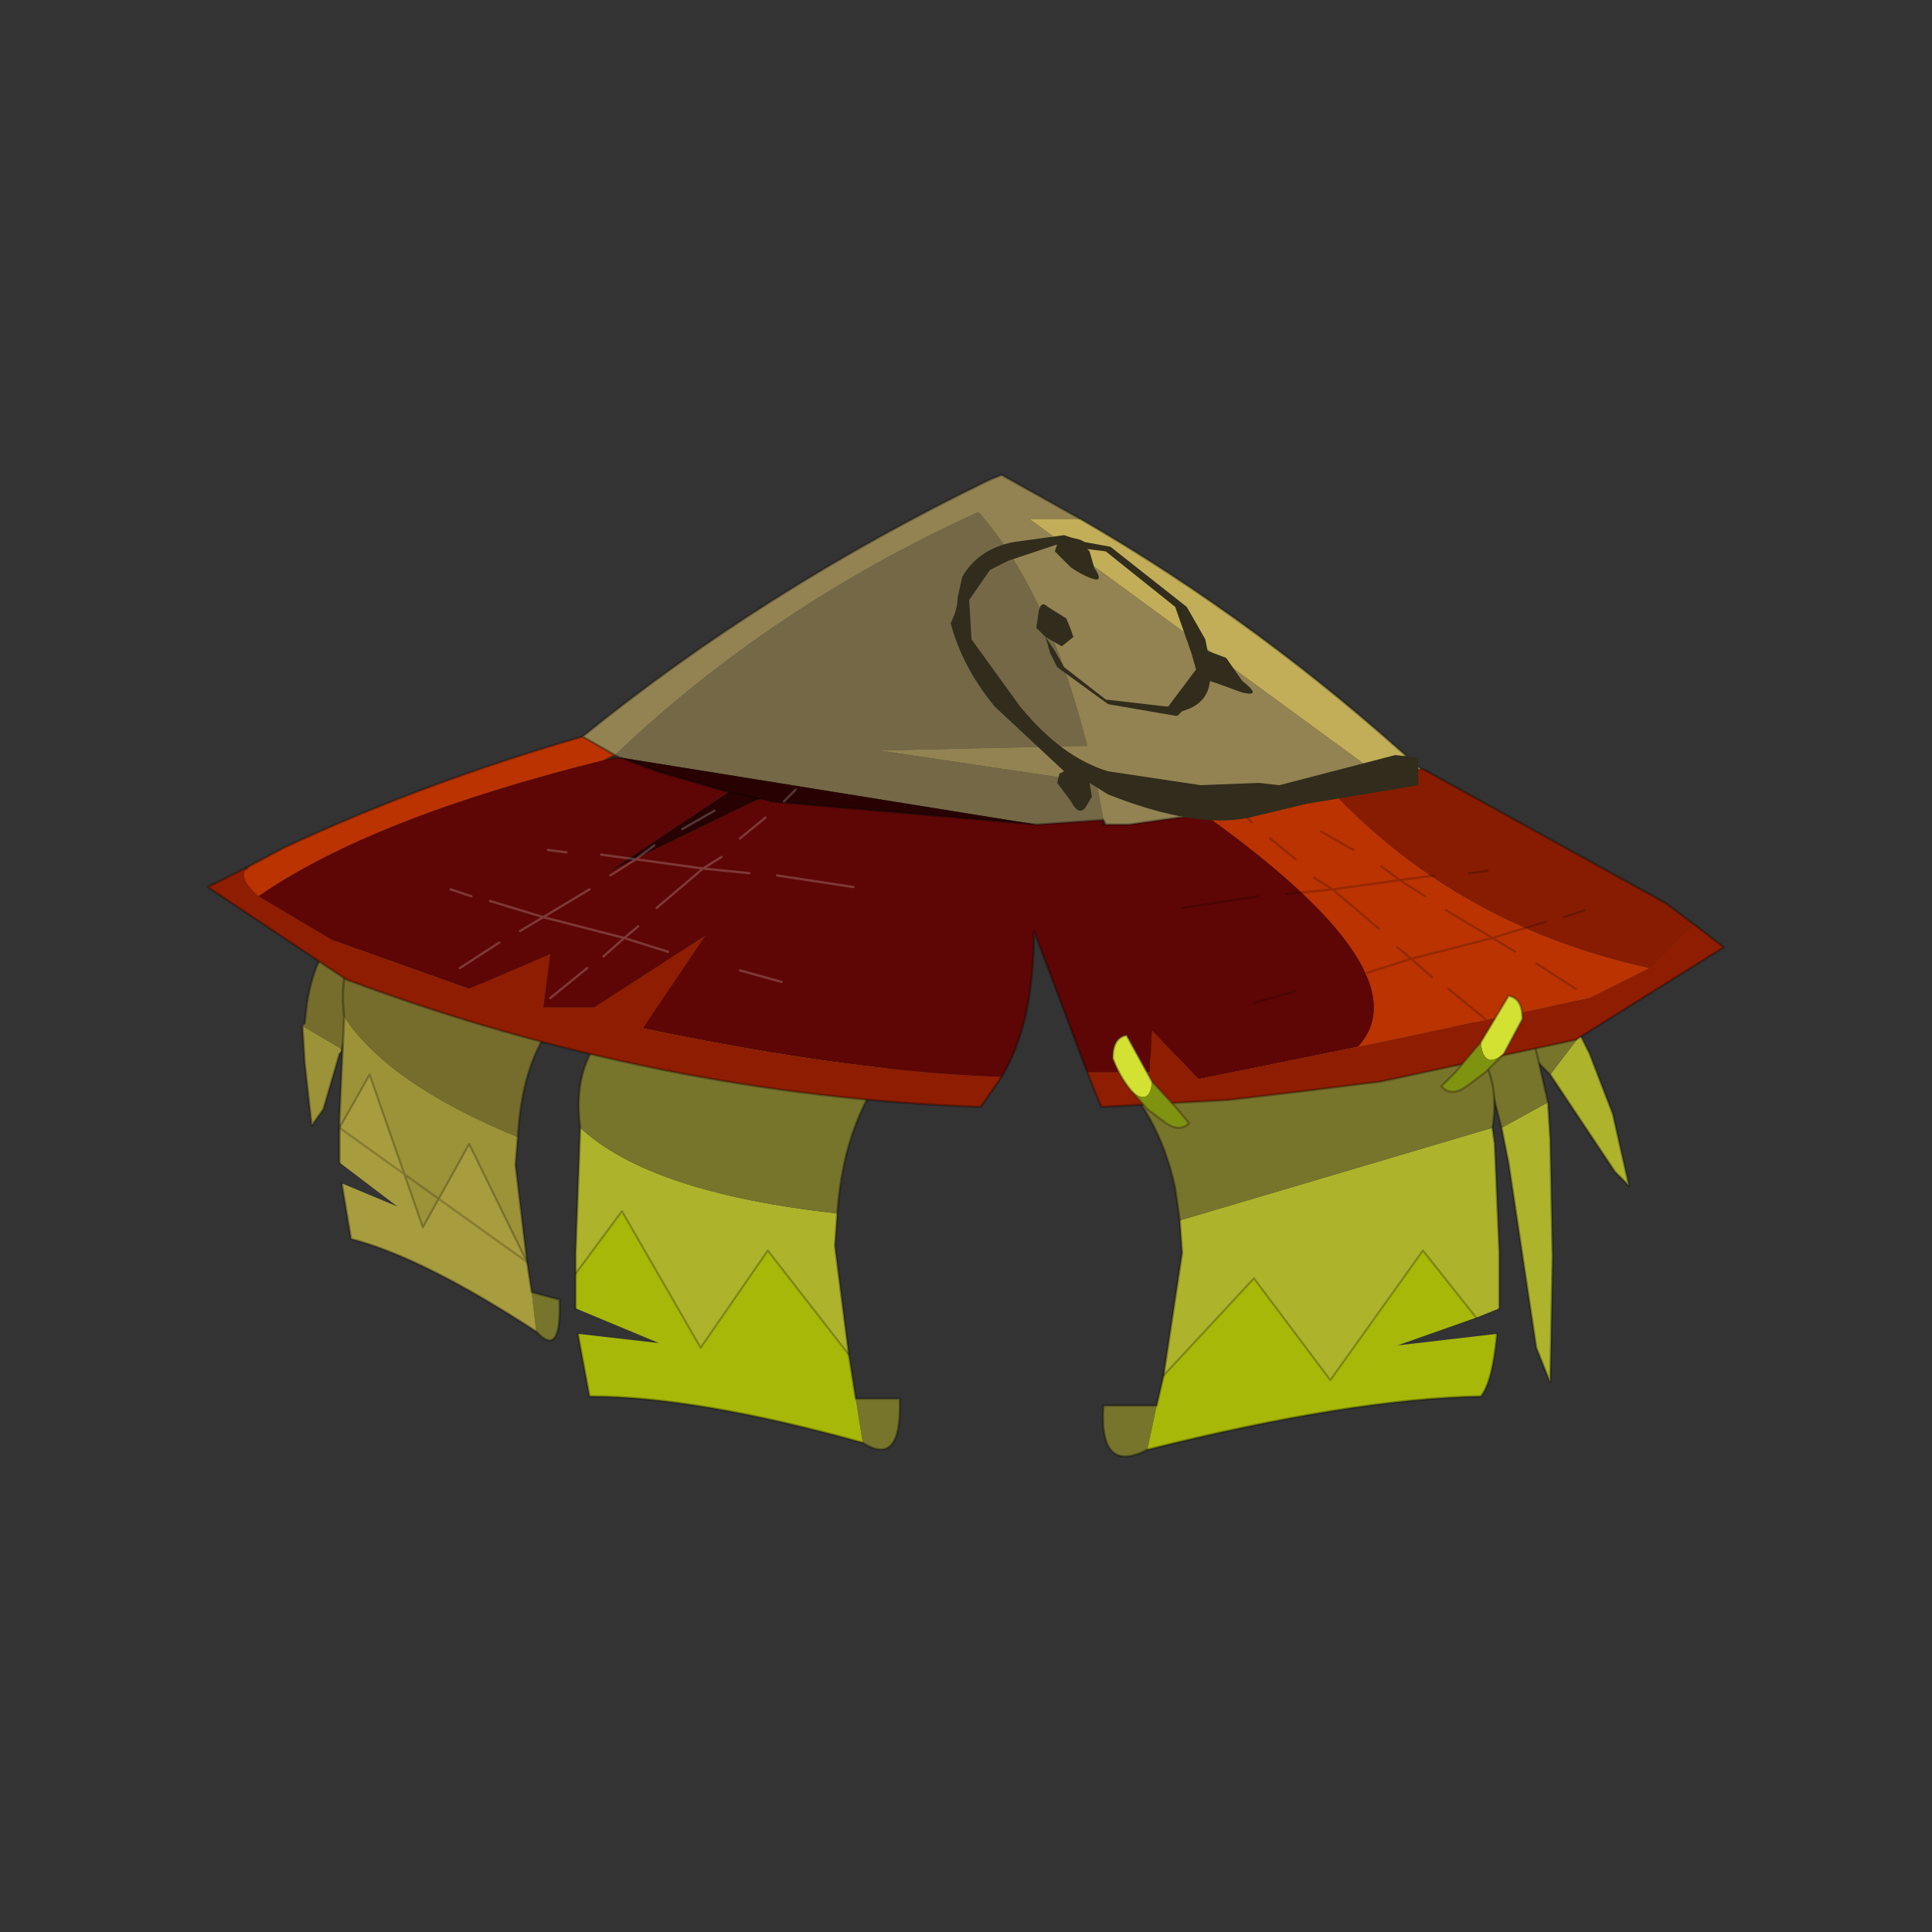 <?xml version="1.0" encoding="UTF-8" standalone="no"?>
<svg xmlns:xlink="http://www.w3.org/1999/xlink" height="440.0px" width="440.0px" xmlns="http://www.w3.org/2000/svg">
  <rect width="100%" height="100%" fill="#333333" stroke="none"/>
  <g transform="matrix(10.0, 0.0, 0.0, 10.0, 0.0, 0.0)">
    <use height="44.0" transform="matrix(0.909, 0.0, 0.0, 0.909, 2.0, 2.0)" width="44.0" xlink:href="#sprite0"/>
  </g>
  <defs>
    <g id="sprite0" transform="matrix(1.0, 0.0, 0.0, 1.0, 0.0, 0.0)">
      <use height="44.0" transform="matrix(1.0, 0.0, 0.0, 1.0, 0.0, 0.0)" width="44.0" xlink:href="#shape0"/>
      <use height="21.2" transform="matrix(1.16, 0.0, 0.0, 1.16, 3.0, 9.7)" width="32.75" xlink:href="#sprite1"/>
    </g>
    <g id="shape0" transform="matrix(1.0, 0.0, 0.0, 1.0, 0.0, 0.0)">
      <path d="M44.0 44.0 L0.0 44.0 0.0 0.0 44.0 0.0 44.0 44.0" fill="#43adca" fill-opacity="0.0" fill-rule="evenodd" stroke="none"/>
    </g>
    <g id="sprite1" transform="matrix(1.0, 0.0, 0.0, 1.0, 0.0, 0.0)">
      <use height="21.2" transform="matrix(1.0, 0.0, 0.0, 1.0, 0.0, 0.0)" width="32.75" xlink:href="#sprite2"/>
    </g>
    <g id="sprite2" transform="matrix(1.0, 0.0, 0.0, 1.0, 16.85, 20.8)">
      <use height="21.2" transform="matrix(1.0, 0.0, 0.0, 1.0, -16.85, -20.8)" width="32.75" xlink:href="#shape1"/>
    </g>
    <g id="shape1" transform="matrix(1.0, 0.0, 0.0, 1.0, 16.85, 20.8)">
      <path d="M-14.8 -8.9 L-13.95 -8.4 -14.0 -8.3 -14.35 -7.1 -14.6 -6.75 -14.75 -8.1 -14.8 -8.9" fill="#9c9238" fill-rule="evenodd" stroke="none"/>
      <path d="M-14.75 -8.95 L-14.7 -9.4 Q-14.55 -10.35 -14.05 -10.9 L-12.65 -11.1 -13.75 -9.05 -13.95 -8.4 -14.8 -8.9 -14.75 -8.95" fill="#766d2c" fill-rule="evenodd" stroke="none"/>
      <path d="M-14.05 -10.9 Q-14.55 -10.35 -14.7 -9.4 L-14.75 -8.95 M-13.95 -8.4 L-13.75 -9.05 -12.65 -11.1 M-14.8 -8.9 L-14.75 -8.1 -14.6 -6.75 -14.35 -7.1 -14.0 -8.3" fill="none" stroke="#000000" stroke-linecap="round" stroke-linejoin="round" stroke-opacity="0.302" stroke-width="0.05"/>
      <path d="M-12.65 -11.1 L-14.05 -10.9 Z" fill="none" stroke="#000000" stroke-linecap="round" stroke-linejoin="round" stroke-opacity="0.102" stroke-width="0.05"/>
      <path d="M-9.75 -2.3 L-9.85 -3.15 -9.3 -3.0 -9.25 -3.0 Q-9.2 -1.7 -9.75 -2.3" fill="#77752b" fill-rule="evenodd" stroke="none"/>
      <path d="M-9.95 -3.8 L-11.2 -6.35 -12.2 -4.55 -13.35 -7.85 -14.0 -6.7 -14.0 -6.9 -13.9 -9.1 Q-12.95 -7.65 -10.15 -6.5 L-10.2 -5.9 -9.95 -3.8" fill="#9c9238" fill-rule="evenodd" stroke="none"/>
      <path d="M-10.15 -6.5 Q-12.95 -7.65 -13.9 -9.1 -14.05 -10.4 -13.35 -10.85 L-9.25 -9.1 Q-10.05 -8.25 -10.15 -6.5" fill="#766d2c" fill-rule="evenodd" stroke="none"/>
      <path d="M-14.0 -6.7 L-13.35 -7.85 -12.2 -4.55 -11.2 -6.35 -9.95 -3.8 -9.85 -3.15 -9.75 -2.3 Q-12.2 -3.9 -13.75 -4.3 L-13.95 -5.5 -12.75 -5.0 -14.0 -5.95 -14.0 -6.7" fill="#a89d3e" fill-rule="evenodd" stroke="none"/>
      <path d="M-9.95 -3.8 L-10.2 -5.9 -10.15 -6.5 M-13.9 -9.1 L-14.0 -6.9 -14.0 -6.7 -14.0 -5.95 M-13.95 -5.5 L-13.75 -4.3 Q-12.2 -3.9 -9.75 -2.3 -9.2 -1.7 -9.25 -3.0 L-9.3 -3.0 -9.85 -3.15 -9.95 -3.8 M-13.9 -9.1 Q-14.05 -10.4 -13.35 -10.85 M-9.25 -9.1 Q-10.05 -8.25 -10.15 -6.5" fill="none" stroke="#000000" stroke-linecap="round" stroke-linejoin="round" stroke-opacity="0.302" stroke-width="0.05"/>
      <path d="M-13.35 -10.85 L-9.25 -9.1" fill="none" stroke="#000000" stroke-linecap="round" stroke-linejoin="round" stroke-opacity="0.102" stroke-width="0.05"/>
      <path d="M-14.0 -6.7 L-13.35 -7.85 -12.2 -4.55 -11.2 -6.35 -9.95 -3.8 Z" fill="none" stroke="#000000" stroke-linecap="round" stroke-linejoin="round" stroke-opacity="0.2" stroke-width="0.05"/>
      <path d="M12.15 -7.85 L12.8 -8.7 13.0 -8.3 13.5 -7.0 13.85 -5.45 13.55 -5.75 12.35 -7.55 12.15 -7.85" fill="#adb42c" fill-rule="evenodd" stroke="none"/>
      <path d="M12.8 -8.7 L12.15 -7.85 10.75 -9.25 11.95 -9.65 12.8 -8.7" fill="#77752b" fill-rule="evenodd" stroke="none"/>
      <path d="M12.8 -8.7 L11.95 -9.65 M10.75 -9.25 L12.15 -7.85 12.35 -7.55 13.55 -5.75 13.85 -5.45 13.5 -7.0 13.0 -8.3 12.8 -8.7" fill="none" stroke="#000000" stroke-linecap="round" stroke-linejoin="round" stroke-opacity="0.302" stroke-width="0.05"/>
      <path d="M11.95 -9.65 L10.75 -9.25" fill="none" stroke="#000000" stroke-linecap="round" stroke-linejoin="round" stroke-opacity="0.102" stroke-width="0.05"/>
      <path d="M-3.25 -4.85 L-3.3 -4.15 -3.0 -1.8 -4.75 -4.05 -6.2 -1.95 -7.9 -4.9 -8.9 -3.55 -8.9 -4.0 -8.8 -6.7 Q-7.3 -5.3 -3.25 -4.85" fill="#adb42c" fill-rule="evenodd" stroke="none"/>
      <path d="M-8.8 -6.7 Q-9.0 -8.2 -8.0 -9.0 L-1.95 -8.25 Q-3.1 -7.0 -3.25 -4.85 -7.3 -5.3 -8.8 -6.7 M-2.85 -0.85 L-1.9 -0.85 Q-1.85 0.65 -2.7 0.1 L-2.85 -0.85" fill="#77752b" fill-rule="evenodd" stroke="none"/>
      <path d="M-3.0 -1.8 L-2.85 -0.85 -2.7 0.1 Q-6.3 -0.9 -8.6 -0.9 L-8.85 -2.25 -7.1 -2.05 -8.9 -2.8 -8.9 -3.55 -7.9 -4.9 -6.2 -1.95 -4.75 -4.05 -3.0 -1.8" fill="#a8b808" fill-rule="evenodd" stroke="none"/>
      <path d="M-8.8 -6.7 Q-9.0 -8.2 -8.0 -9.0 M-1.95 -8.25 Q-3.1 -7.0 -3.25 -4.85 L-3.3 -4.15 -3.0 -1.8 -2.85 -0.85 -1.9 -0.85 Q-1.85 0.65 -2.7 0.1 -6.3 -0.9 -8.6 -0.9 L-8.85 -2.25 M-8.9 -2.8 L-8.9 -3.55 -8.9 -4.0 -8.8 -6.7" fill="none" stroke="#000000" stroke-linecap="round" stroke-linejoin="round" stroke-opacity="0.302" stroke-width="0.05"/>
      <path d="M-8.0 -9.0 L-1.95 -8.25" fill="none" stroke="#000000" stroke-linecap="round" stroke-linejoin="round" stroke-opacity="0.102" stroke-width="0.05"/>
      <path d="M-8.9 -3.55 L-7.9 -4.9 -6.2 -1.95 -4.75 -4.05 -3.0 -1.8" fill="none" stroke="#000000" stroke-linecap="round" stroke-linejoin="round" stroke-opacity="0.2" stroke-width="0.05"/>
      <path d="M11.1 -6.7 L12.1 -7.25 12.15 -6.45 12.2 -3.9 12.15 -1.2 11.85 -1.95 11.25 -5.95 11.1 -6.7" fill="#adb42c" fill-rule="evenodd" stroke="none"/>
      <path d="M12.1 -7.25 L11.1 -6.7 10.15 -10.35 11.55 -9.65 12.1 -7.25" fill="#77752b" fill-rule="evenodd" stroke="none"/>
      <path d="M12.1 -7.25 L11.55 -9.65 M10.15 -10.35 L11.1 -6.7 11.25 -5.95 11.85 -1.95 12.15 -1.2 12.2 -3.9 12.15 -6.45 12.1 -7.25" fill="none" stroke="#000000" stroke-linecap="round" stroke-linejoin="round" stroke-opacity="0.302" stroke-width="0.05"/>
      <path d="M11.55 -9.65 L10.15 -10.35" fill="none" stroke="#000000" stroke-linecap="round" stroke-linejoin="round" stroke-opacity="0.102" stroke-width="0.05"/>
      <path d="M3.8 -1.35 L4.2 -4.0 4.15 -4.7 10.9 -6.7 10.95 -6.35 11.05 -4.0 11.05 -2.8 10.55 -2.6 9.4 -4.05 7.4 -1.25 5.75 -3.45 3.8 -1.35" fill="#adb42c" fill-rule="evenodd" stroke="none"/>
      <path d="M3.45 0.25 Q2.4 0.8 2.5 -0.7 L3.65 -0.7 3.45 0.25 M4.15 -4.7 L4.05 -5.4 Q3.7 -7.05 2.55 -8.1 L9.95 -8.95 Q11.15 -8.2 10.9 -6.7 L4.15 -4.7" fill="#77752b" fill-rule="evenodd" stroke="none"/>
      <path d="M3.65 -0.7 L3.8 -1.35 5.75 -3.45 7.4 -1.25 9.4 -4.05 10.55 -2.6 8.85 -2.0 11.0 -2.25 Q10.9 -1.2 10.65 -0.9 7.85 -0.85 3.45 0.25 L3.65 -0.7" fill="#a8b808" fill-rule="evenodd" stroke="none"/>
      <path d="M3.45 0.25 Q2.4 0.8 2.5 -0.7 L3.65 -0.7 3.8 -1.35 4.2 -4.0 4.15 -4.7 4.05 -5.4 Q3.7 -7.05 2.55 -8.1 M9.95 -8.95 Q11.15 -8.2 10.9 -6.7 L10.95 -6.35 11.05 -4.0 11.05 -2.8 M11.0 -2.25 Q10.9 -1.2 10.65 -0.9 7.85 -0.85 3.45 0.25" fill="none" stroke="#000000" stroke-linecap="round" stroke-linejoin="round" stroke-opacity="0.302" stroke-width="0.05"/>
      <path d="M2.55 -8.1 L9.95 -8.95" fill="none" stroke="#000000" stroke-linecap="round" stroke-linejoin="round" stroke-opacity="0.102" stroke-width="0.05"/>
      <path d="M3.8 -1.35 L5.75 -3.45 7.4 -1.25 9.4 -4.05 10.55 -2.6" fill="none" stroke="#000000" stroke-linecap="round" stroke-linejoin="round" stroke-opacity="0.2" stroke-width="0.05"/>
      <path d="M4.7 -13.45 Q9.45 -10.05 8.0 -8.45 L13.0 -9.5 14.3 -10.15 Q10.2 -11.05 7.45 -13.95 L6.85 -13.8 4.7 -13.45 M-15.75 -11.7 Q-13.3 -13.4 -8.25 -14.65 L-8.05 -14.75 -8.75 -15.15 Q-12.2 -14.15 -15.2 -12.75 L-15.95 -12.35 -16.0 -12.3 Q-16.2 -12.1 -15.75 -11.7" fill="#bb3301" fill-rule="evenodd" stroke="none"/>
      <path d="M-4.7 -13.75 L-4.95 -13.8 -8.15 -12.25 -5.6 -13.95 -7.15 -14.4 -7.95 -14.7 -8.25 -14.65 Q-13.3 -13.4 -15.75 -11.7 L-14.15 -10.75 -11.2 -9.7 -9.45 -10.45 -9.6 -9.3 -8.5 -9.3 -6.1 -10.85 -7.45 -8.85 Q-2.9 -7.9 0.3 -7.8 1.0 -8.95 1.0 -10.95 L2.15 -7.9 3.5 -7.9 3.55 -8.8 4.55 -7.75 8.0 -8.45 Q9.45 -10.05 4.7 -13.45 L4.1 -13.4 3.05 -13.25 2.55 -13.25 2.5 -13.25 2.5 -13.35 1.05 -13.25 -4.7 -13.75" fill="#5e0605" fill-rule="evenodd" stroke="none"/>
      <path d="M8.55 -14.25 L7.45 -13.95 Q10.2 -11.05 14.3 -10.15 L15.25 -11.1 14.65 -11.55 9.4 -14.45 9.35 -14.45 8.55 -14.25" fill="#871c01" fill-rule="evenodd" stroke="none"/>
      <path d="M8.0 -8.45 L4.55 -7.75 3.55 -8.8 3.5 -7.9 2.15 -7.9 2.45 -7.15 5.2 -7.3 6.9 -7.5 8.5 -7.7 12.7 -8.6 15.9 -10.6 15.25 -11.1 14.3 -10.15 13.0 -9.5 8.0 -8.45 M0.3 -7.8 Q-2.9 -7.9 -7.45 -8.85 L-6.1 -10.85 -8.5 -9.3 -9.6 -9.3 -9.45 -10.45 -11.2 -9.7 -14.15 -10.75 -15.75 -11.7 Q-16.2 -12.1 -16.0 -12.3 L-16.05 -12.3 -16.85 -11.9 -13.85 -9.9 Q-7.15 -7.4 -0.15 -7.15 L0.3 -7.8" fill="#8f1d01" fill-rule="evenodd" stroke="none"/>
      <path d="M1.05 -13.25 L2.5 -13.35 2.35 -14.15 -2.35 -14.85 2.15 -14.95 Q1.3 -18.3 -0.2 -20.0 -4.7 -17.95 -8.05 -14.75 L-7.95 -14.7 1.05 -13.25" fill="#756846" fill-rule="evenodd" stroke="none"/>
      <path d="M2.55 -13.25 L3.05 -13.25 4.1 -13.4 4.7 -13.45 6.85 -13.8 7.45 -13.95 8.55 -14.25 0.9 -19.85 2.0 -19.85 0.3 -20.8 0.05 -20.7 Q-4.8 -18.35 -8.75 -15.15 L-8.05 -14.75 Q-4.7 -17.95 -0.2 -20.0 1.3 -18.3 2.15 -14.95 L-2.35 -14.85 2.35 -14.15 2.5 -13.35 2.55 -13.25" fill="#938352" fill-rule="evenodd" stroke="none"/>
      <path d="M2.0 -19.85 L0.9 -19.85 8.55 -14.25 9.35 -14.45 Q5.9 -17.6 2.0 -19.85" fill="#c2ae59" fill-rule="evenodd" stroke="none"/>
      <path d="M-5.6 -13.95 L-8.15 -12.25 -4.95 -13.8 -4.7 -13.75 1.05 -13.25 -7.95 -14.7 -7.15 -14.4 -5.6 -13.95 -5.1 -13.85 -4.95 -13.8 -5.1 -13.85 -5.6 -13.95" fill="#280202" fill-rule="evenodd" stroke="none"/>
      <path d="M-4.7 -13.75 L1.05 -13.25 2.5 -13.35 2.5 -13.25 2.55 -13.25 3.05 -13.25 4.1 -13.4 4.7 -13.45 M2.15 -7.9 L1.0 -10.95 Q1.0 -8.95 0.3 -7.8 L-0.15 -7.15 Q-7.15 -7.4 -13.85 -9.9 L-16.85 -11.9 -16.05 -12.3 -15.95 -12.35 -16.0 -12.3 M-8.25 -14.65 L-7.95 -14.7 -7.15 -14.4 -5.6 -13.95 -5.1 -13.85 -4.95 -13.8 M-8.05 -14.75 L-8.25 -14.65 M-8.05 -14.75 L-7.95 -14.7 M-8.75 -15.15 L-8.05 -14.75 M-15.95 -12.35 L-15.2 -12.75 Q-12.2 -14.15 -8.75 -15.15 -4.8 -18.35 0.05 -20.7 L0.3 -20.8 2.0 -19.85 M8.55 -14.25 L7.45 -13.95 6.85 -13.8 4.7 -13.45 M9.35 -14.45 L9.4 -14.45 14.65 -11.55 15.25 -11.1 15.9 -10.6 12.7 -8.6 8.5 -7.7 6.9 -7.5 5.2 -7.3 2.45 -7.15 2.15 -7.9 M8.55 -14.25 L9.35 -14.45 Q5.9 -17.6 2.0 -19.85 M2.55 -13.25 L2.5 -13.35" fill="none" stroke="#000000" stroke-linecap="round" stroke-linejoin="round" stroke-opacity="0.302" stroke-width="0.05"/>
      <path d="M6.65 -9.65 L5.75 -9.4 M6.1 -12.95 L6.65 -12.5 M7.2 -13.1 L7.9 -12.7 M5.45 -13.55 L5.7 -13.3 M10.8 -12.25 L10.4 -12.2 M12.9 -11.4 L12.45 -11.25 M7.05 -12.1 L7.45 -11.85 6.45 -11.75 M9.65 -12.15 L8.9 -12.05 8.5 -12.35 M8.45 -11.0 L7.45 -11.85 8.9 -12.05 9.45 -11.7 M9.6 -9.95 L9.15 -10.35 10.9 -10.8 11.4 -10.5 M12.05 -11.15 L10.9 -10.8 9.9 -11.4 M8.85 -10.6 L9.15 -10.35 8.2 -10.05 M11.85 -10.25 L12.7 -9.7 M9.95 -9.7 L10.75 -9.05 M5.85 -11.7 L4.2 -11.45" fill="none" stroke="#000000" stroke-linecap="round" stroke-linejoin="round" stroke-opacity="0.2" stroke-width="0.05"/>
      <path d="M-5.75 -12.55 L-6.15 -12.3 -7.6 -12.5 -7.2 -12.8 M-8.35 -12.6 L-7.6 -12.5 -8.15 -12.15 M-9.5 -12.7 L-9.1 -12.65 M-4.15 -14.0 L-4.4 -13.75 M-5.9 -13.55 L-6.6 -13.15 M-4.8 -13.4 L-5.35 -12.95 M-8.3 -10.4 L-7.85 -10.8 -6.9 -10.5 M-8.65 -10.15 L-9.45 -9.5 M-10.75 -11.6 L-9.6 -11.25 -10.1 -10.95 M-7.55 -11.05 L-7.85 -10.8 -9.6 -11.25 -8.6 -11.85 M-7.15 -11.45 L-6.15 -12.3 -5.15 -12.2 M-4.55 -12.15 L-2.9 -11.9 M-5.35 -10.1 L-4.45 -9.85 M-10.55 -10.7 L-11.4 -10.15 M-11.6 -11.85 L-11.15 -11.7" fill="none" stroke="#ffffff" stroke-linecap="round" stroke-linejoin="round" stroke-opacity="0.2" stroke-width="0.05"/>
      <path d="M2.3 -18.8 Q2.5 -18.5 2.3 -18.55 2.1 -18.6 1.8 -18.8 L1.45 -19.15 1.5 -19.3 0.45 -18.95 0.05 -18.75 -0.4 -18.1 -0.35 -17.25 0.7 -15.8 Q1.6 -14.7 2.6 -14.4 L4.6 -14.1 5.85 -14.15 6.3 -14.1 8.8 -14.75 9.3 -14.7 9.3 -14.1 8.1 -13.9 6.9 -13.7 5.65 -13.4 Q4.5 -13.15 2.6 -13.9 L2.2 -14.15 2.25 -13.85 2.1 -13.6 Q1.95 -13.45 1.8 -13.75 L1.5 -14.15 1.55 -14.35 1.65 -14.4 0.15 -15.8 Q-0.55 -16.65 -0.8 -17.6 -0.65 -17.9 -0.65 -18.15 L-0.55 -18.6 Q-0.2 -19.2 0.55 -19.35 L1.65 -19.5 1.8 -19.45 2.0 -19.4 2.1 -19.35 2.65 -19.25 4.3 -17.95 4.7 -17.25 4.75 -17.0 5.15 -16.85 5.5 -16.35 Q5.95 -16.0 5.5 -16.1 L4.95 -16.3 4.8 -16.35 Q4.75 -15.85 4.2 -15.7 L4.1 -15.6 4.05 -15.6 2.6 -15.85 1.5 -16.65 1.35 -16.95 1.25 -17.3 1.2 -17.35 1.05 -17.5 1.1 -17.85 Q1.15 -18.1 1.3 -17.95 L1.7 -17.7 1.8 -17.45 1.85 -17.3 1.6 -17.1 1.25 -17.3 1.45 -17.0 1.65 -16.65 2.55 -15.95 3.85 -15.8 3.9 -15.8 4.5 -16.6 4.4 -16.95 4.05 -17.95 2.55 -19.15 2.15 -19.2 2.2 -19.15 2.3 -18.8" fill="#312c1c" fill-rule="evenodd" stroke="none"/>
      <path d="M11.15 -8.3 L11.55 -9.05 Q11.55 -9.5 11.25 -9.55 L10.65 -8.55 Q10.7 -7.95 11.15 -8.3" fill="#d3e232" fill-rule="evenodd" stroke="none"/>
      <path d="M10.65 -8.55 L10.1 -7.9 9.8 -7.6 Q10.0 -7.35 10.35 -7.6 L10.75 -7.9 11.15 -8.3 Q10.7 -7.95 10.65 -8.55" fill="#809311" fill-rule="evenodd" stroke="none"/>
      <path d="M11.15 -8.3 L11.55 -9.05 Q11.55 -9.5 11.25 -9.55 L10.65 -8.55 10.1 -7.9 9.8 -7.6 Q10.0 -7.35 10.35 -7.6 L10.75 -7.9 11.15 -8.3 Z" fill="none" stroke="#382510" stroke-linecap="round" stroke-linejoin="round" stroke-opacity="0.4" stroke-width="0.05"/>
      <path d="M3.1 -7.5 Q2.85 -7.8 2.7 -8.2 2.7 -8.65 3.0 -8.7 L3.55 -7.7 Q3.5 -7.15 3.1 -7.5" fill="#d3e232" fill-rule="evenodd" stroke="none"/>
      <path d="M3.55 -7.7 L4.1 -7.1 4.35 -6.8 Q4.15 -6.6 3.85 -6.8 L3.45 -7.1 3.1 -7.5 Q3.5 -7.15 3.55 -7.7" fill="#809311" fill-rule="evenodd" stroke="none"/>
      <path d="M3.1 -7.5 Q2.85 -7.8 2.7 -8.2 2.7 -8.65 3.0 -8.7 L3.55 -7.7 4.1 -7.1 4.35 -6.8 Q4.15 -6.6 3.85 -6.8 L3.45 -7.1 3.1 -7.5 Z" fill="none" stroke="#382510" stroke-linecap="round" stroke-linejoin="round" stroke-opacity="0.4" stroke-width="0.05"/>
    </g>
  </defs>
</svg>
